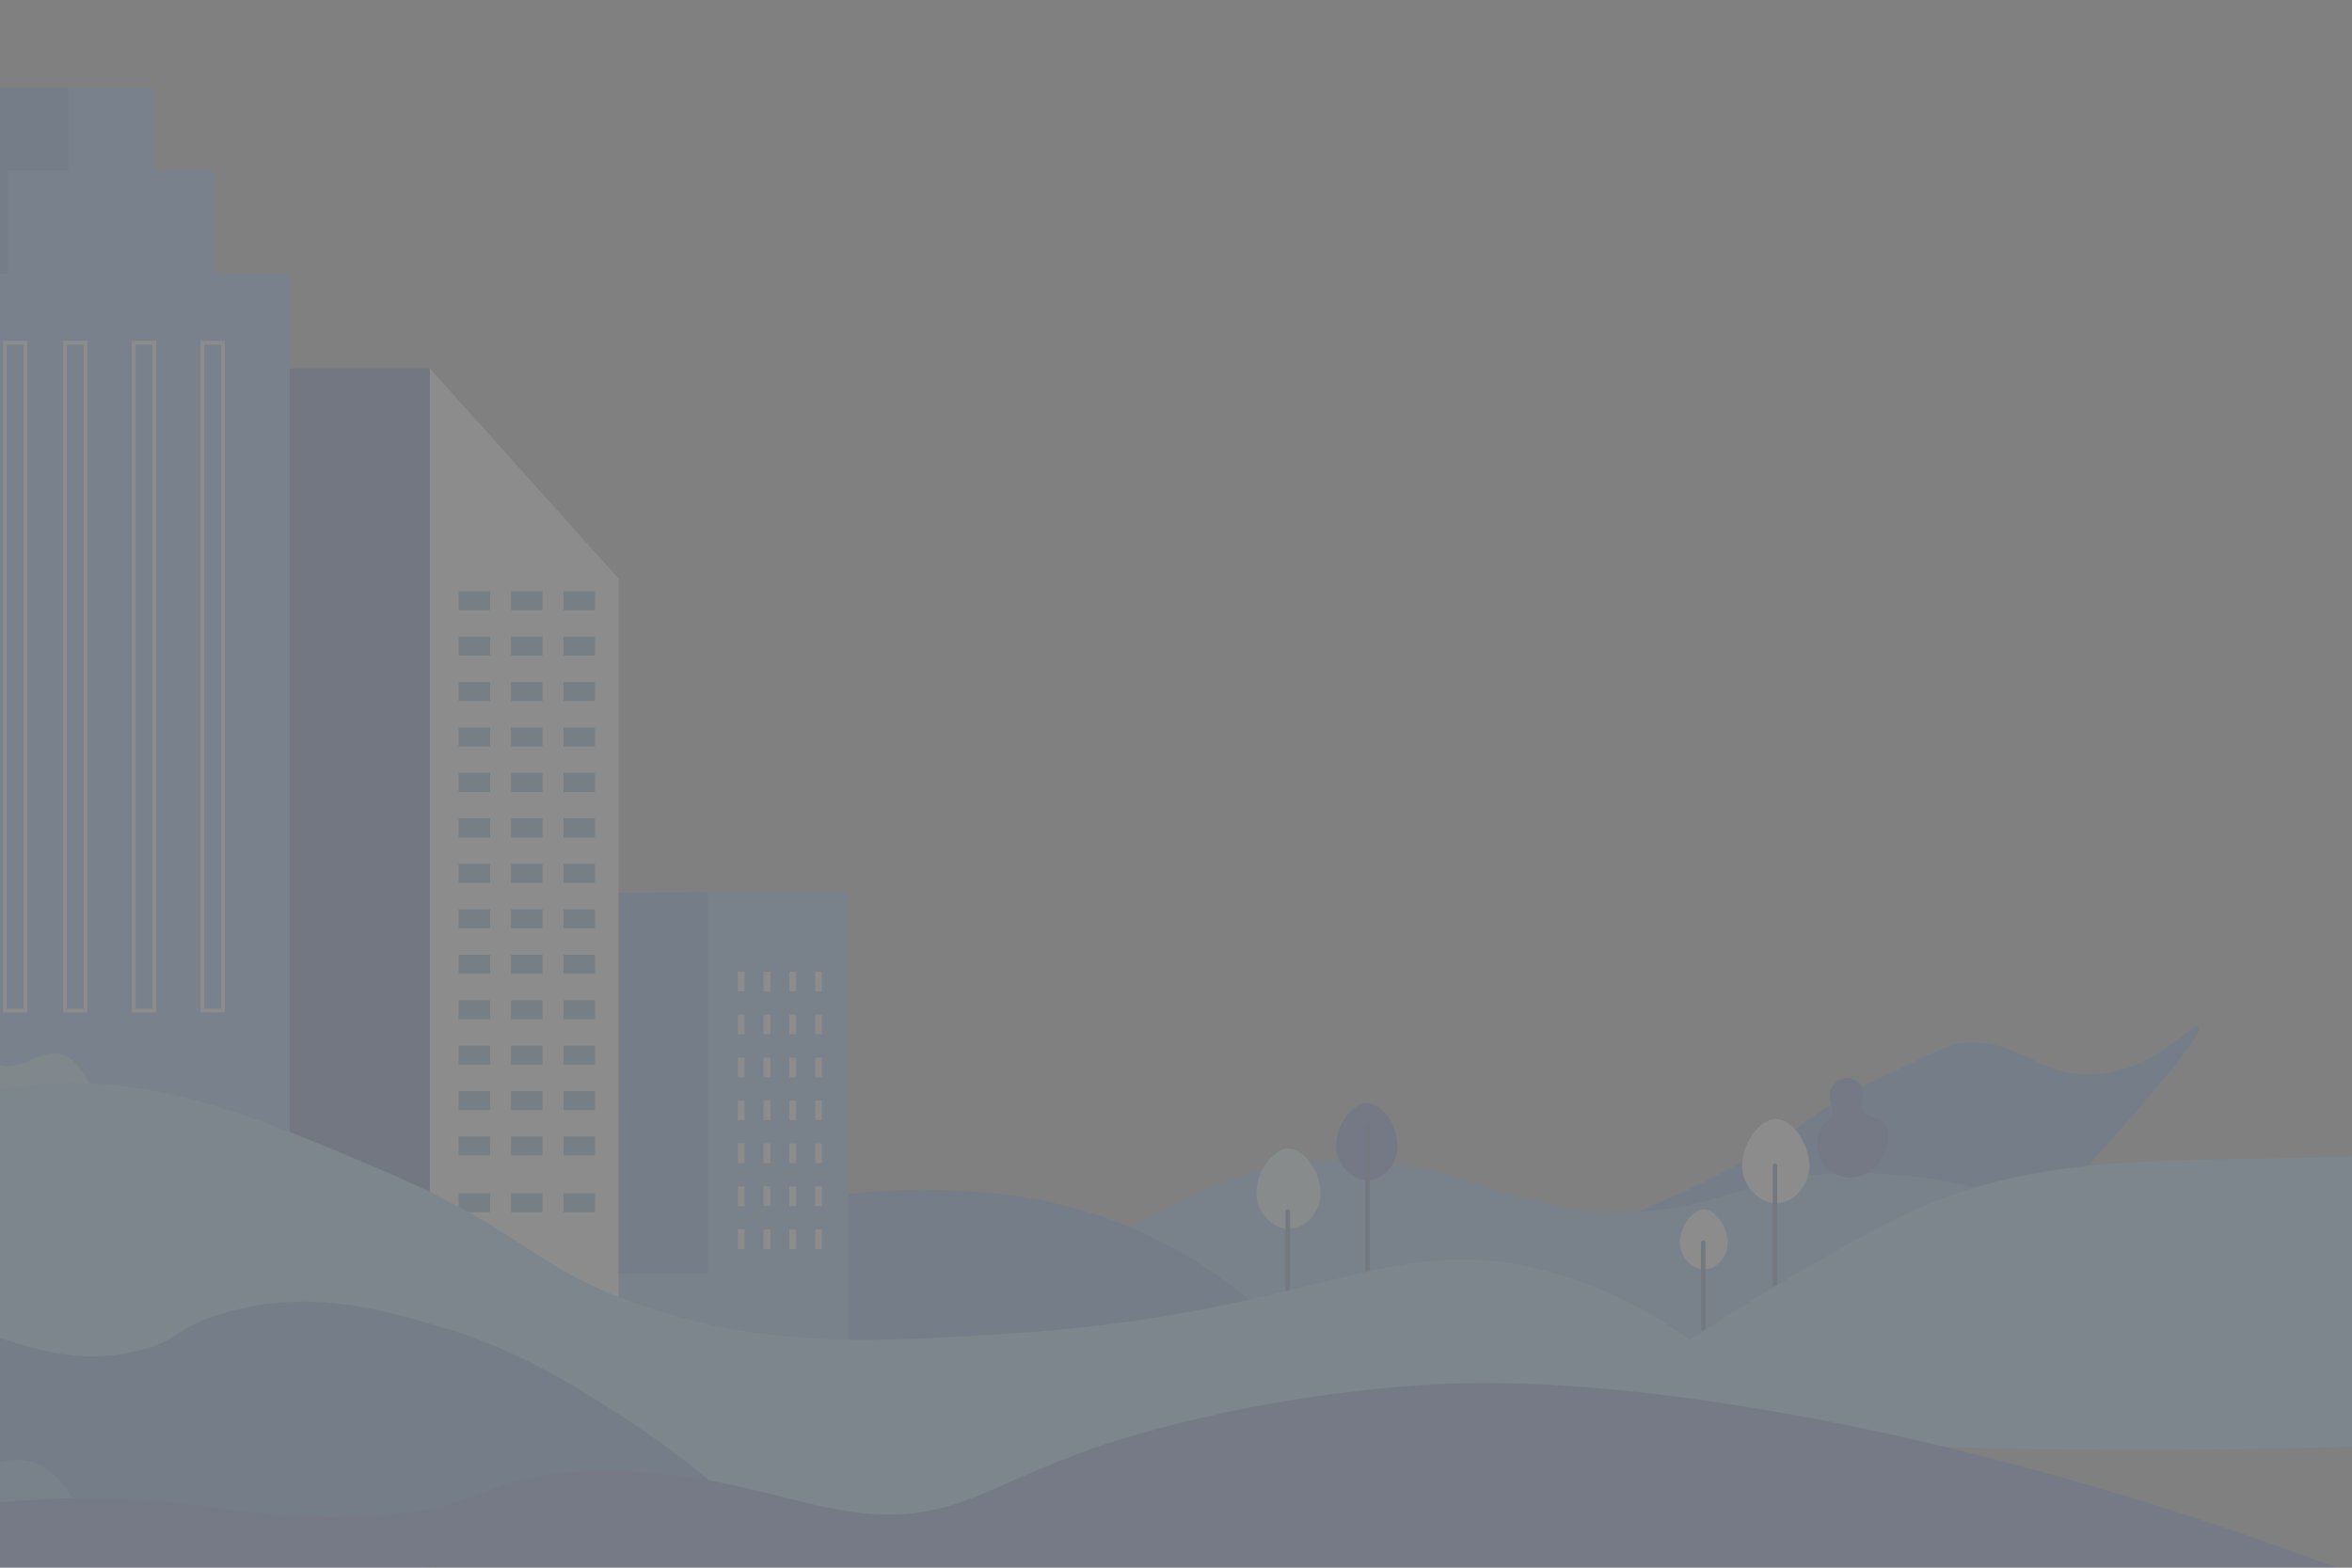 <svg width="480" height="320" viewBox="0 0 480 320" fill="none" xmlns="http://www.w3.org/2000/svg">
<rect x="0" y="0" width="480" height="320" fill="#808080" stroke="none"/>
<g opacity="0.1" clip-path="url(#clip0_126_3161)">
<path d="M448.661 209.547C447.584 208.439 440.151 218.442 427.793 219.288C415.697 220.104 411.804 211.224 399.523 213.055C397.045 213.425 392.413 215.995 382.825 220.473C373.438 224.859 367.328 229.845 366.128 230.676C358.402 236.063 345.49 243.373 322.729 251.975C355.74 248.898 388.765 245.804 421.776 242.726C444.614 217.672 449.554 210.47 448.661 209.547Z" fill="#1467E1"/>
<path d="M416.743 250.683C416.051 243.773 392.751 238.648 373.622 239.556C358.633 240.264 355.309 244.25 341.627 246.512C313.049 251.221 303.462 237.802 276.253 236.771C245.536 235.616 238.949 252.006 210.879 256.238C190.672 259.285 159.986 255.946 117.68 222.859C88.932 235.847 60.185 248.821 31.437 261.809C81.053 269.227 130.669 276.645 180.269 284.062C252.492 295.281 307.786 288.233 344.413 279.892C348.691 278.922 417.975 262.887 416.743 250.683Z" fill="#3A95EE"/>
<path d="M379.085 240.249C376.577 240.741 373.437 239.772 371.852 237.309C370.437 235.109 370.56 232.185 371.622 230.307C372.499 228.768 373.561 228.66 373.884 227.137C374.238 225.444 373.068 224.767 373.437 223.074C373.684 221.92 374.622 220.489 376.146 220.135C377.716 219.765 379.424 220.658 380.055 221.889C380.855 223.443 379.409 224.567 379.993 226.244C380.778 228.46 383.964 227.845 384.964 229.861C386.457 232.831 383.948 239.295 379.085 240.249Z" fill="#113BC1"/>
<path d="M362.788 245.589C359.556 245.758 356.986 243.08 356.063 240.741C354.016 235.586 358.463 228.414 362.419 228.414C366.358 228.414 370.714 235.57 368.774 240.741C367.974 242.834 365.835 245.419 362.788 245.589Z" fill="#FFFEFF"/>
<path d="M362.234 263.04C361.972 263.04 361.772 262.84 361.772 262.579V237.971C361.772 237.709 361.972 237.509 362.234 237.509C362.496 237.509 362.696 237.709 362.696 237.971V262.579C362.696 262.825 362.48 263.04 362.234 263.04Z" fill="#0A377A"/>
<path d="M263.326 250.837C260.232 250.99 257.801 248.436 256.908 246.204C254.954 241.28 259.201 234.447 262.972 234.447C266.727 234.447 270.882 241.264 269.035 246.204C268.266 248.22 266.219 250.683 263.326 250.837Z" fill="#D0F7F7"/>
<path d="M262.818 264.441C262.556 264.441 262.356 264.241 262.356 263.979V247.343C262.356 247.082 262.556 246.881 262.818 246.881C263.08 246.881 263.28 247.082 263.28 247.343V263.979C263.28 264.241 263.08 264.441 262.818 264.441Z" fill="#0A377A"/>
<path d="M279.315 240.895C276.345 241.049 274.006 238.587 273.16 236.447C271.282 231.723 275.36 225.167 278.977 225.167C282.578 225.167 286.564 231.708 284.794 236.447C284.055 238.371 282.101 240.741 279.315 240.895Z" fill="#113BC1"/>
<path d="M279.085 259.609C278.823 259.609 278.623 259.409 278.623 259.147V229.953C278.623 229.692 278.823 229.491 279.085 229.491C279.346 229.491 279.546 229.692 279.546 229.953V259.147C279.546 259.409 279.331 259.609 279.085 259.609Z" fill="#0A377A"/>
<path d="M347.999 259.101C345.69 259.224 343.874 257.316 343.213 255.638C341.751 251.96 344.921 246.866 347.737 246.866C350.538 246.866 353.647 251.96 352.262 255.638C351.692 257.146 350.169 258.978 347.999 259.101Z" fill="#FFFEFF"/>
<path d="M347.599 271.659C347.337 271.659 347.137 271.458 347.137 271.197V253.684C347.137 253.422 347.337 253.222 347.599 253.222C347.86 253.222 348.06 253.422 348.06 253.684V271.197C348.06 271.443 347.86 271.659 347.599 271.659Z" fill="#0A377A"/>
<path d="M87.732 75.212H45.503V256.377H87.732V75.212Z" fill="#002A9A"/>
<path d="M126.252 271.335H87.732V75.212L126.252 118.118V271.335Z" fill="#FEFFFF"/>
<path d="M100.013 120.688H93.596V124.566H100.013V120.688Z" fill="#157DB7"/>
<path d="M110.708 120.688H104.291V124.566H110.708V120.688Z" fill="#157DB7"/>
<path d="M121.42 120.688H115.002V124.566H121.42V120.688Z" fill="#157DB7"/>
<path d="M100.013 129.952H93.596V133.83H100.013V129.952Z" fill="#157DB7"/>
<path d="M110.708 129.952H104.291V133.83H110.708V129.952Z" fill="#157DB7"/>
<path d="M121.42 129.952H115.002V133.83H121.42V129.952Z" fill="#157DB7"/>
<path d="M100.013 139.232H93.596V143.11H100.013V139.232Z" fill="#157DB7"/>
<path d="M110.708 139.232H104.291V143.11H110.708V139.232Z" fill="#157DB7"/>
<path d="M121.42 139.232H115.002V143.11H121.42V139.232Z" fill="#157DB7"/>
<path d="M100.013 148.512H93.596V152.39H100.013V148.512Z" fill="#157DB7"/>
<path d="M110.708 148.512H104.291V152.39H110.708V148.512Z" fill="#157DB7"/>
<path d="M121.42 148.512H115.002V152.39H121.42V148.512Z" fill="#157DB7"/>
<path d="M100.013 157.776H93.596V161.655H100.013V157.776Z" fill="#157DB7"/>
<path d="M110.708 157.776H104.291V161.655H110.708V157.776Z" fill="#157DB7"/>
<path d="M121.42 157.776H115.002V161.655H121.42V157.776Z" fill="#157DB7"/>
<path d="M100.013 167.056H93.596V170.934H100.013V167.056Z" fill="#157DB7"/>
<path d="M110.708 167.056H104.291V170.934H110.708V167.056Z" fill="#157DB7"/>
<path d="M121.42 167.056H115.002V170.934H121.42V167.056Z" fill="#157DB7"/>
<path d="M100.013 176.336H93.596V180.214H100.013V176.336Z" fill="#157DB7"/>
<path d="M110.708 176.336H104.291V180.214H110.708V176.336Z" fill="#157DB7"/>
<path d="M121.42 176.336H115.002V180.214H121.42V176.336Z" fill="#157DB7"/>
<path d="M100.013 185.601H93.596V189.479H100.013V185.601Z" fill="#157DB7"/>
<path d="M110.708 185.601H104.291V189.479H110.708V185.601Z" fill="#157DB7"/>
<path d="M121.42 185.601H115.002V189.479H121.42V185.601Z" fill="#157DB7"/>
<path d="M100.013 194.88H93.596V198.759H100.013V194.88Z" fill="#157DB7"/>
<path d="M110.708 194.88H104.291V198.759H110.708V194.88Z" fill="#157DB7"/>
<path d="M121.42 194.88H115.002V198.759H121.42V194.88Z" fill="#157DB7"/>
<path d="M100.013 204.16H93.596V208.038H100.013V204.16Z" fill="#157DB7"/>
<path d="M110.708 204.16H104.291V208.038H110.708V204.16Z" fill="#157DB7"/>
<path d="M121.42 204.16H115.002V208.038H121.42V204.16Z" fill="#157DB7"/>
<path d="M100.013 213.44H93.596V217.318H100.013V213.44Z" fill="#157DB7"/>
<path d="M110.708 213.44H104.291V217.318H110.708V213.44Z" fill="#157DB7"/>
<path d="M121.42 213.44H115.002V217.318H121.42V213.44Z" fill="#157DB7"/>
<path d="M100.013 222.705H93.596V226.583H100.013V222.705Z" fill="#157DB7"/>
<path d="M110.708 222.705H104.291V226.583H110.708V222.705Z" fill="#157DB7"/>
<path d="M121.42 222.705H115.002V226.583H121.42V222.705Z" fill="#157DB7"/>
<path d="M100.013 231.984H93.596V235.863H100.013V231.984Z" fill="#157DB7"/>
<path d="M110.708 231.984H104.291V235.863H110.708V231.984Z" fill="#157DB7"/>
<path d="M121.42 231.984H115.002V235.863H121.42V231.984Z" fill="#157DB7"/>
<path d="M100.013 243.573H93.596V247.451H100.013V243.573Z" fill="#157DB7"/>
<path d="M110.708 243.573H104.291V247.451H110.708V243.573Z" fill="#157DB7"/>
<path d="M121.42 243.573H115.002V247.451H121.42V243.573Z" fill="#157DB7"/>
<path d="M31.329 55.852V17.994H-10.561V34.815H-22.918V55.852H-38.339V231.138H34.577V55.852H31.329Z" fill="#1266E3"/>
<path d="M43.687 55.852V34.815H31.329V17.994H13.986V34.815H1.628V55.852H-13.808V232.923H59.108V55.852H43.687Z" fill="#3A93FB"/>
<path d="M5.583 206.653H0.612V69.564H5.583V206.653ZM1.382 205.884H4.813V70.334H1.382V205.884Z" fill="white"/>
<path d="M17.848 206.653H12.877V69.564H17.848V206.653ZM13.647 205.884H17.079V70.334H13.647V205.884Z" fill="white"/>
<path d="M31.868 206.653H26.897V69.564H31.868V206.653ZM27.667 205.884H31.099V70.334H27.667V205.884Z" fill="white"/>
<path d="M45.888 206.653H40.917V69.564H45.888V206.653ZM41.687 205.884H45.119V70.334H41.687V205.884Z" fill="white"/>
<path d="M320.759 291.019C327.685 285.601 337.58 278.199 349.968 270.15C349.968 270.15 368.497 258.116 386.996 248.774C431.302 226.398 476.501 246.266 548.877 225.644C592.322 213.271 616.314 196.45 643.461 206.176C649.063 208.177 660.974 215.564 678.241 215.918C690.845 216.164 701.249 212.825 708.158 209.901C708.158 229.538 708.158 249.159 708.158 268.796C614.236 287.633 506.618 299.375 388.134 295.128C365.096 294.297 342.628 292.896 320.759 291.019Z" fill="#5BBDFE"/>
<path d="M164.541 245.081C171.928 243.665 182.208 242.373 194.458 242.988C202.491 243.404 214.741 244.127 229.238 249.944C235.994 252.653 245.828 257.516 256.016 266.288C245.151 269.381 232.439 272.213 218.112 273.936C196.397 276.553 177.314 275.922 162.094 274.275C162.91 264.549 163.725 254.807 164.541 245.081Z" fill="#1467E1"/>
<path d="M173.159 182.061H144.473V278.338H173.159V182.061Z" fill="#3A95EE"/>
<path d="M126.252 259.886H144.473V182.061L126.252 182.292V259.886Z" fill="#1469DE"/>
<path d="M151.952 198.343H150.583V202.375H151.952V198.343Z" fill="#FEFFFF"/>
<path d="M157.216 198.343H155.846V202.375H157.216V198.343Z" fill="#FEFFFF"/>
<path d="M162.463 198.343H161.094V202.375H162.463V198.343Z" fill="#FEFFFF"/>
<path d="M167.727 198.343H166.357V202.375H167.727V198.343Z" fill="#FEFFFF"/>
<path d="M151.952 207.1H150.583V211.132H151.952V207.1Z" fill="#FEFFFF"/>
<path d="M157.216 207.1H155.846V211.132H157.216V207.1Z" fill="#FEFFFF"/>
<path d="M162.463 207.1H161.094V211.132H162.463V207.1Z" fill="#FEFFFF"/>
<path d="M167.727 207.1H166.357V211.132H167.727V207.1Z" fill="#FEFFFF"/>
<path d="M151.952 215.872H150.583V219.904H151.952V215.872Z" fill="#FEFFFF"/>
<path d="M157.216 215.872H155.846V219.904H157.216V215.872Z" fill="#FEFFFF"/>
<path d="M162.463 215.872H161.094V219.904H162.463V215.872Z" fill="#FEFFFF"/>
<path d="M167.727 215.872H166.357V219.904H167.727V215.872Z" fill="#FEFFFF"/>
<path d="M151.952 224.628H150.583V228.66H151.952V224.628Z" fill="#FEFFFF"/>
<path d="M157.216 224.628H155.846V228.66H157.216V224.628Z" fill="#FEFFFF"/>
<path d="M162.463 224.628H161.094V228.66H162.463V224.628Z" fill="#FEFFFF"/>
<path d="M167.727 224.628H166.357V228.66H167.727V224.628Z" fill="#FEFFFF"/>
<path d="M151.952 233.4H150.583V237.432H151.952V233.4Z" fill="#FEFFFF"/>
<path d="M157.216 233.4H155.846V237.432H157.216V233.4Z" fill="#FEFFFF"/>
<path d="M162.463 233.4H161.094V237.432H162.463V233.4Z" fill="#FEFFFF"/>
<path d="M167.727 233.4H166.357V237.432H167.727V233.4Z" fill="#FEFFFF"/>
<path d="M151.952 242.157H150.583V246.189H151.952V242.157Z" fill="#FEFFFF"/>
<path d="M157.216 242.157H155.846V246.189H157.216V242.157Z" fill="#FEFFFF"/>
<path d="M162.463 242.157H161.094V246.189H162.463V242.157Z" fill="#FEFFFF"/>
<path d="M167.727 242.157H166.357V246.189H167.727V242.157Z" fill="#FEFFFF"/>
<path d="M151.952 250.929H150.583V254.961H151.952V250.929Z" fill="#FEFFFF"/>
<path d="M157.216 250.929H155.846V254.961H157.216V250.929Z" fill="#FEFFFF"/>
<path d="M162.463 250.929H161.094V254.961H162.463V250.929Z" fill="#FEFFFF"/>
<path d="M167.727 250.929H166.357V254.961H167.727V250.929Z" fill="#FEFFFF"/>
<path d="M-33.183 198.235C-24.134 195.496 -20.825 196.635 -19.517 198.235C-16.932 201.39 -21.118 207.438 -18.471 209.808C-15.808 212.178 -10.345 207.146 -5.851 209.808C-2.558 211.763 -3.743 215.502 -0.588 217.165C3.459 219.304 7.661 214.256 12.031 215.056C15.617 215.718 19.71 220.427 22.542 237.14C1.52 238.541 -19.517 239.941 -40.539 241.341C-38.092 226.968 -35.63 212.594 -33.183 198.235Z" fill="#87D5FB"/>
<path d="M-182.261 235.401C-146.419 237.125 -108.976 239.818 -70.102 243.727C-22.133 248.544 23.358 254.73 66.218 261.809C-16.578 281.215 -99.373 300.622 -182.168 320.043C-182.199 304.007 -182.215 287.956 -182.245 271.92C-182.261 259.747 -182.261 247.574 -182.261 235.401Z" fill="#1669E1"/>
<path d="M-182.261 285.217C-176.998 279.753 -168.102 271.658 -155.36 265.01C-146.942 260.624 -136.646 256.992 -96.003 250.175C-69.702 245.758 -71.503 247.466 -58.899 244.604C-24.396 236.771 -22.026 226.475 0.458 222.351C27.559 217.364 51.028 227.383 78.375 239.048C108.031 251.698 108.446 259.008 132.177 266.872C156.4 274.906 176.145 273.967 202.661 272.443C269.266 268.611 282.963 250.713 315.819 259.455C330.024 263.225 350.8 272.782 372.222 300.775C313.865 306.531 255.447 311.163 196.951 314.687C70.896 322.274 -55.467 324.644 -182.153 321.828C-182.184 309.609 -182.215 297.42 -182.261 285.217Z" fill="#5EC0FF"/>
<path d="M144.642 302.084C140.41 298.575 134.316 293.85 126.56 288.864C116.864 282.631 105.676 275.444 89.686 270.781C78.652 267.55 63.17 262.81 45.857 267.996C34.838 271.305 37.162 273.459 28.467 275.644C6.645 281.139 -3.22 266.349 -18.84 272.859C-29.459 277.291 -26.458 284.77 -39.016 290.249C-51.358 295.635 -58.714 290.357 -69.625 295.82C-78.228 300.114 -82.983 308.055 -85.63 313.903C-18.148 313.441 49.335 312.979 116.818 312.518C126.083 309.04 135.362 305.562 144.642 302.084Z" fill="#1969E2"/>
<path d="M-182.261 321.936C-115.224 321.967 -48.188 322.013 18.849 322.044C18.203 314.041 16.094 303.407 8.584 299.313C2.121 295.805 -2.158 300.498 -12.284 299.775C-29.613 298.528 -32.413 283.662 -52.635 277.522C-63.654 274.167 -63.916 278.245 -80.459 276.137C-93.525 274.459 -124.489 260.994 -125.904 260.363C-137.293 255.376 -155.037 251.683 -182.245 258.608C-182.261 279.723 -182.261 300.837 -182.261 321.936Z" fill="#3A95EE"/>
<path d="M-86.031 321.982C103.46 322.028 292.935 322.059 482.426 322.105C398.061 289.68 327.854 280.384 292.135 282.6C249.552 285.247 220.528 296.543 220.528 296.543C205.708 302.314 206.585 302.545 198.275 305.823C172.682 315.903 158.493 299.883 122.22 300.252C96.966 300.514 100.798 308.624 72.127 309.532C48.612 310.271 40.825 305.238 14.617 305.823C-5.405 306.269 -19.533 309.624 -28.043 311.394C-31.967 312.21 -32.275 313.841 -35.861 314.98C-41.201 316.673 -52.404 316.257 -52.404 316.257C-58.591 315.288 -68.733 315.749 -86.031 321.982Z" fill="#1C4CC4"/>
</g>
<defs>
<clipPath id="clip0_126_3161">
<rect width="523.13" height="320" fill="white"/>
</clipPath>
</defs>
</svg>
